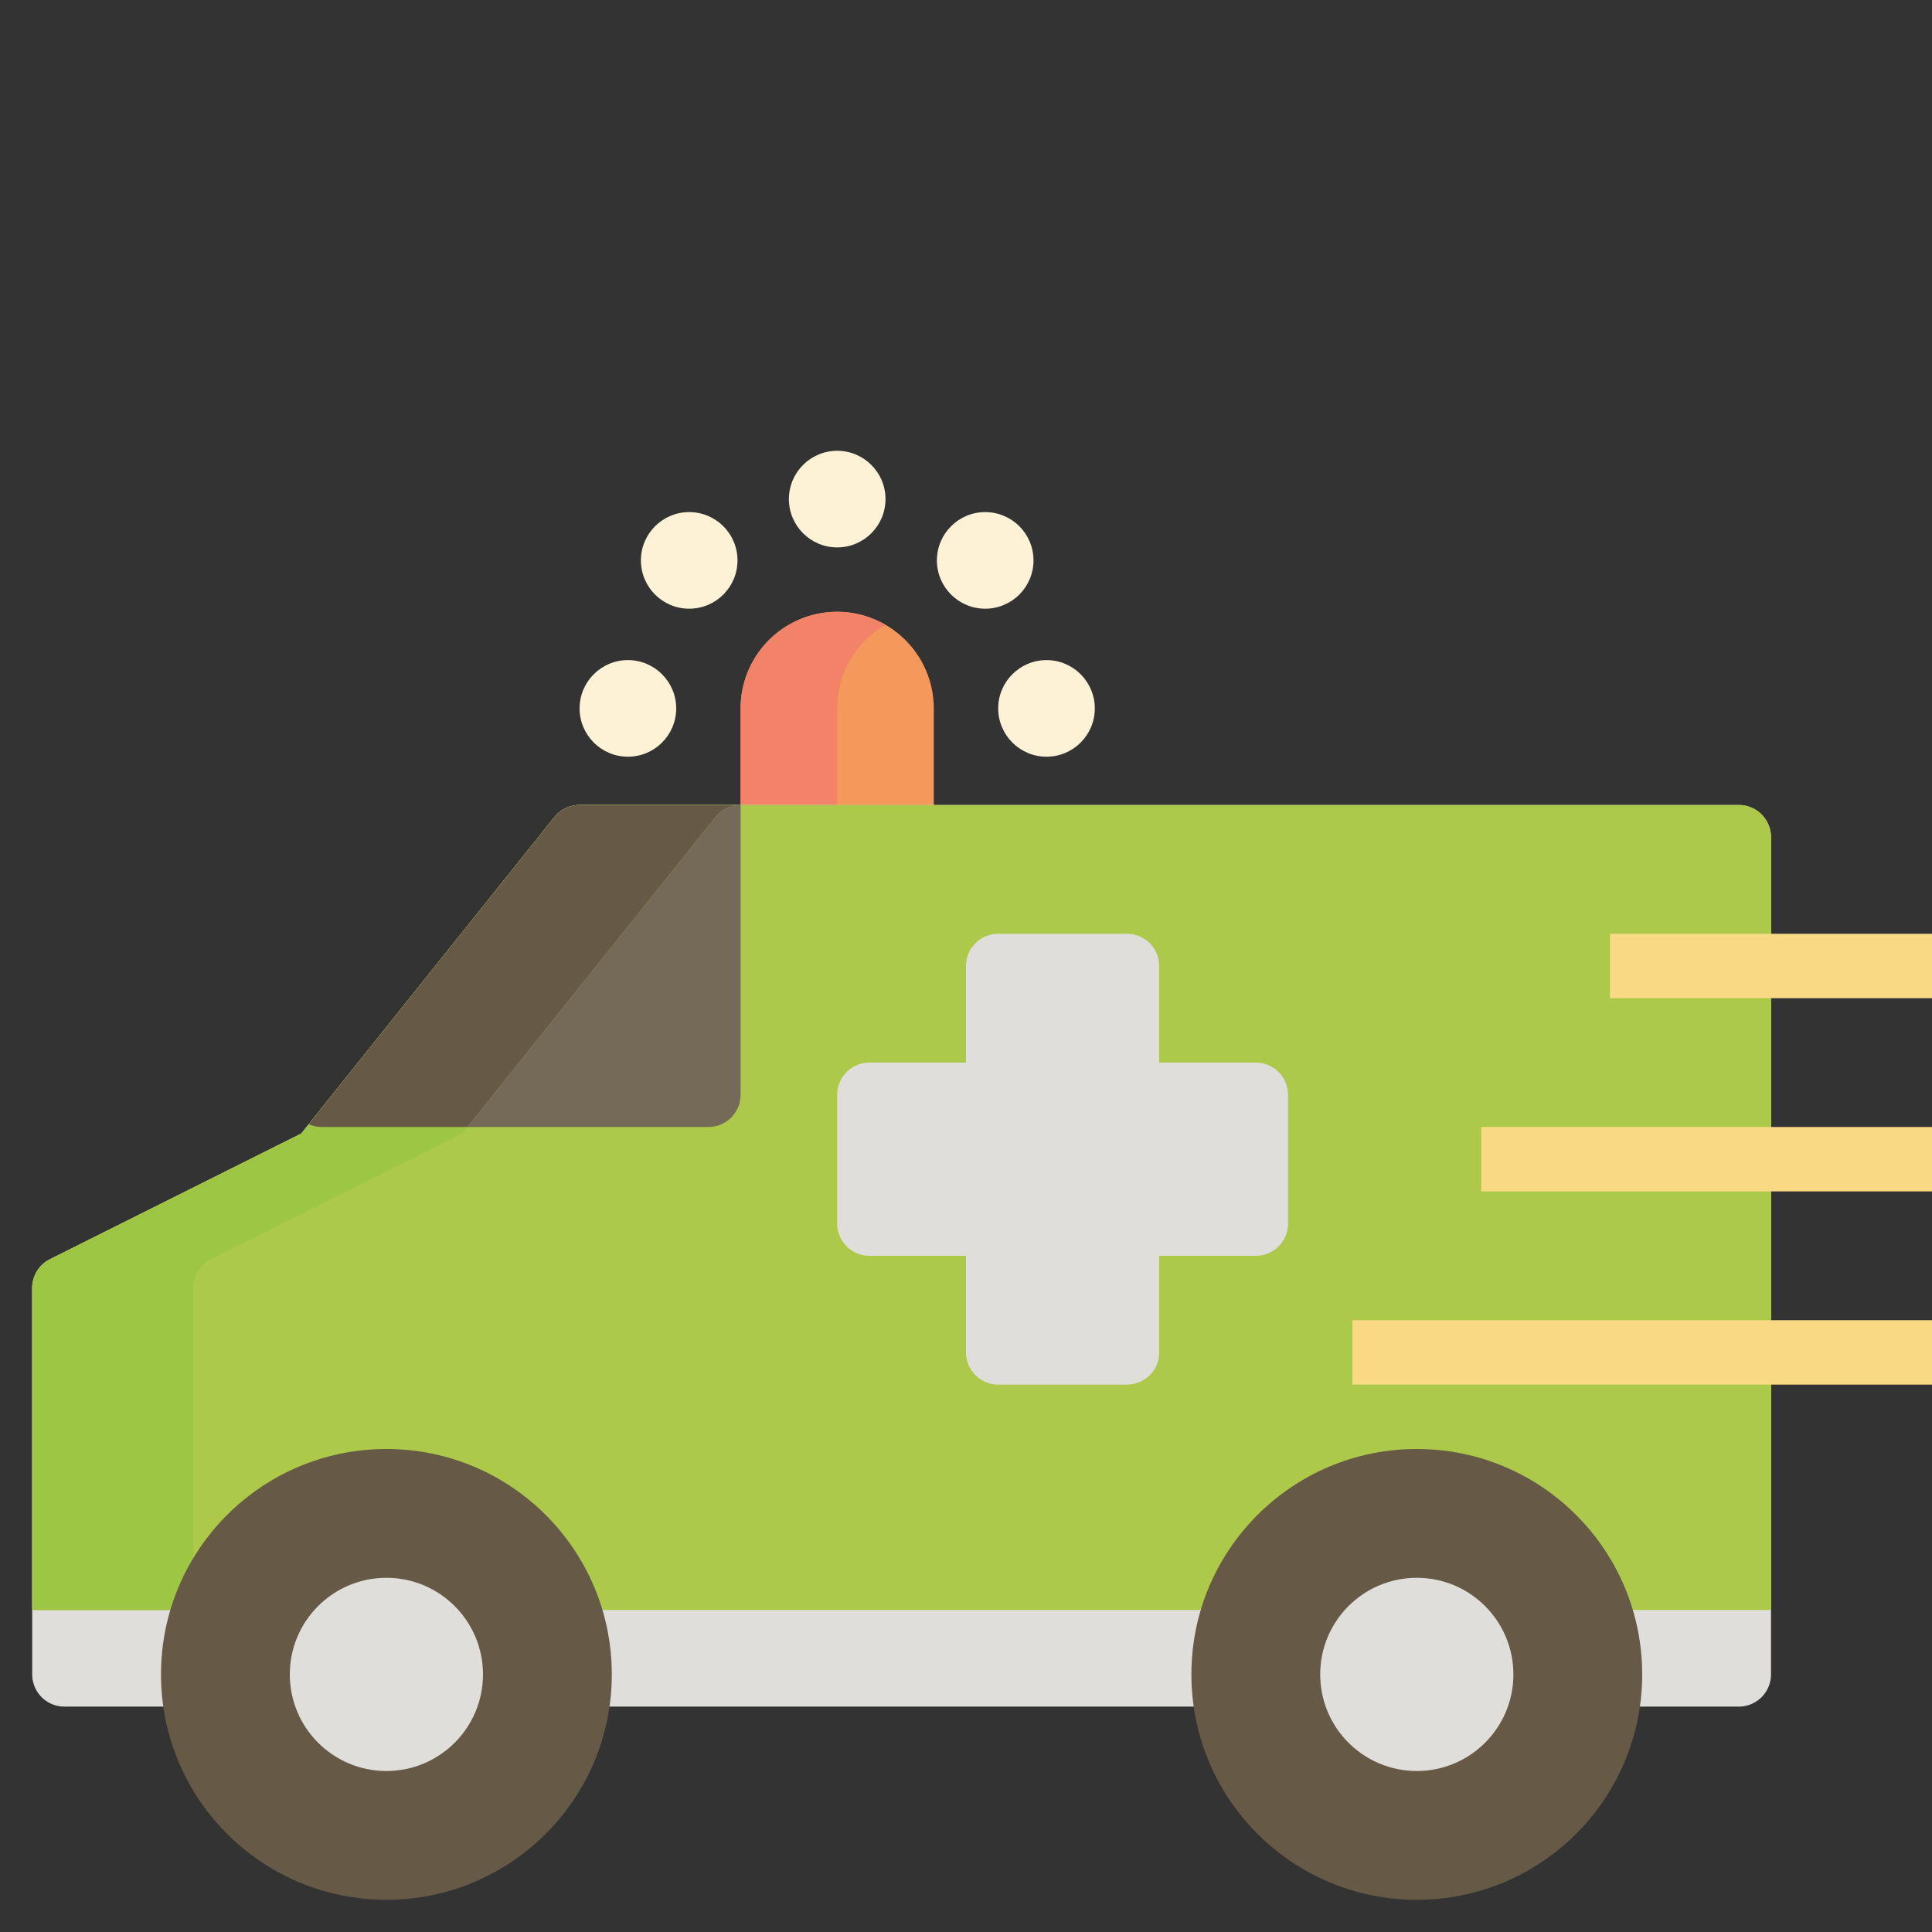 <?xml version="1.0" ?><svg viewBox="0 0 480 480" xmlns="http://www.w3.org/2000/svg"><rect x="0" y="0" width="480" height="480" fill="#333333" stroke="none"/><g data-name="18-ambulane" id="_18-ambulane"><g id="flat"><path d="M208,152a24.027,24.027,0,0,0-24,24v32a8,8,0,0,0,8,8h32a8,8,0,0,0,8-8V176A24.027,24.027,0,0,0,208,152Z" style="fill:#f4995b"/><path d="M208,208V176a24.008,24.008,0,0,1,12-20.771A23.981,23.981,0,0,0,184,176v32a8,8,0,0,0,8,8h24A8,8,0,0,1,208,208Z" style="fill:#f28369"/><path d="M432,200H144a8,8,0,0,0-6.247,3l-62.9,78.628L12.422,312.845A8,8,0,0,0,8,320v96a8,8,0,0,0,8,8H432a8,8,0,0,0,8-8V208A8,8,0,0,0,432,200Z" style="fill:#e0deda"/><path d="M440,208a8,8,0,0,0-8-8H144a8,8,0,0,0-6.247,3l-62.9,78.628L12.422,312.845A8,8,0,0,0,8,320v80H440Z" style="fill:#acc949"/><path d="M52.422,312.845l62.429-31.215L177.753,203A8,8,0,0,1,184,200H144a8,8,0,0,0-6.247,3l-62.9,78.628L12.422,312.845A8,8,0,0,0,8,320v80H48V320A8,8,0,0,1,52.422,312.845Z" style="fill:#9ec645"/><circle cx="96" cy="416" r="56" style="fill:#665946"/><circle cx="352" cy="416" r="56" style="fill:#665946"/><path d="M184,200H144a8,8,0,0,0-6.247,3L76.718,279.3A7.992,7.992,0,0,0,80,280h36.155l61.6-77A8,8,0,0,1,184,200Z" style="fill:#665946"/><path d="M184,272V200a8,8,0,0,0-6.247,3l-61.6,77H176A8,8,0,0,0,184,272Z" style="fill:#756a58"/><circle cx="96" cy="416" r="24" style="fill:#e0deda"/><circle cx="352" cy="416" r="24" style="fill:#e0deda"/><path d="M312,264H288V240a8,8,0,0,0-8-8H248a8,8,0,0,0-8,8v24H216a8,8,0,0,0-8,8v32a8,8,0,0,0,8,8h24v24a8,8,0,0,0,8,8h32a8,8,0,0,0,8-8V312h24a8,8,0,0,0,8-8V272A8,8,0,0,0,312,264Z" style="fill:#e0deda"/><circle cx="208" cy="124" r="12" style="fill:#fdf2d6"/><circle cx="171.23" cy="139.23" r="12" style="fill:#fdf2d6"/><circle cx="156" cy="176" r="12" style="fill:#fdf2d6"/><circle cx="244.77" cy="139.23" r="12" style="fill:#fdf2d6"/><circle cx="260" cy="176" r="12" style="fill:#fdf2d6"/><rect height="16" style="fill:#fad985" width="144" x="336" y="328"/><rect height="16" style="fill:#fad985" width="112" x="368" y="280"/><rect height="16" style="fill:#fad985" width="80" x="400" y="232"/></g></g></svg>